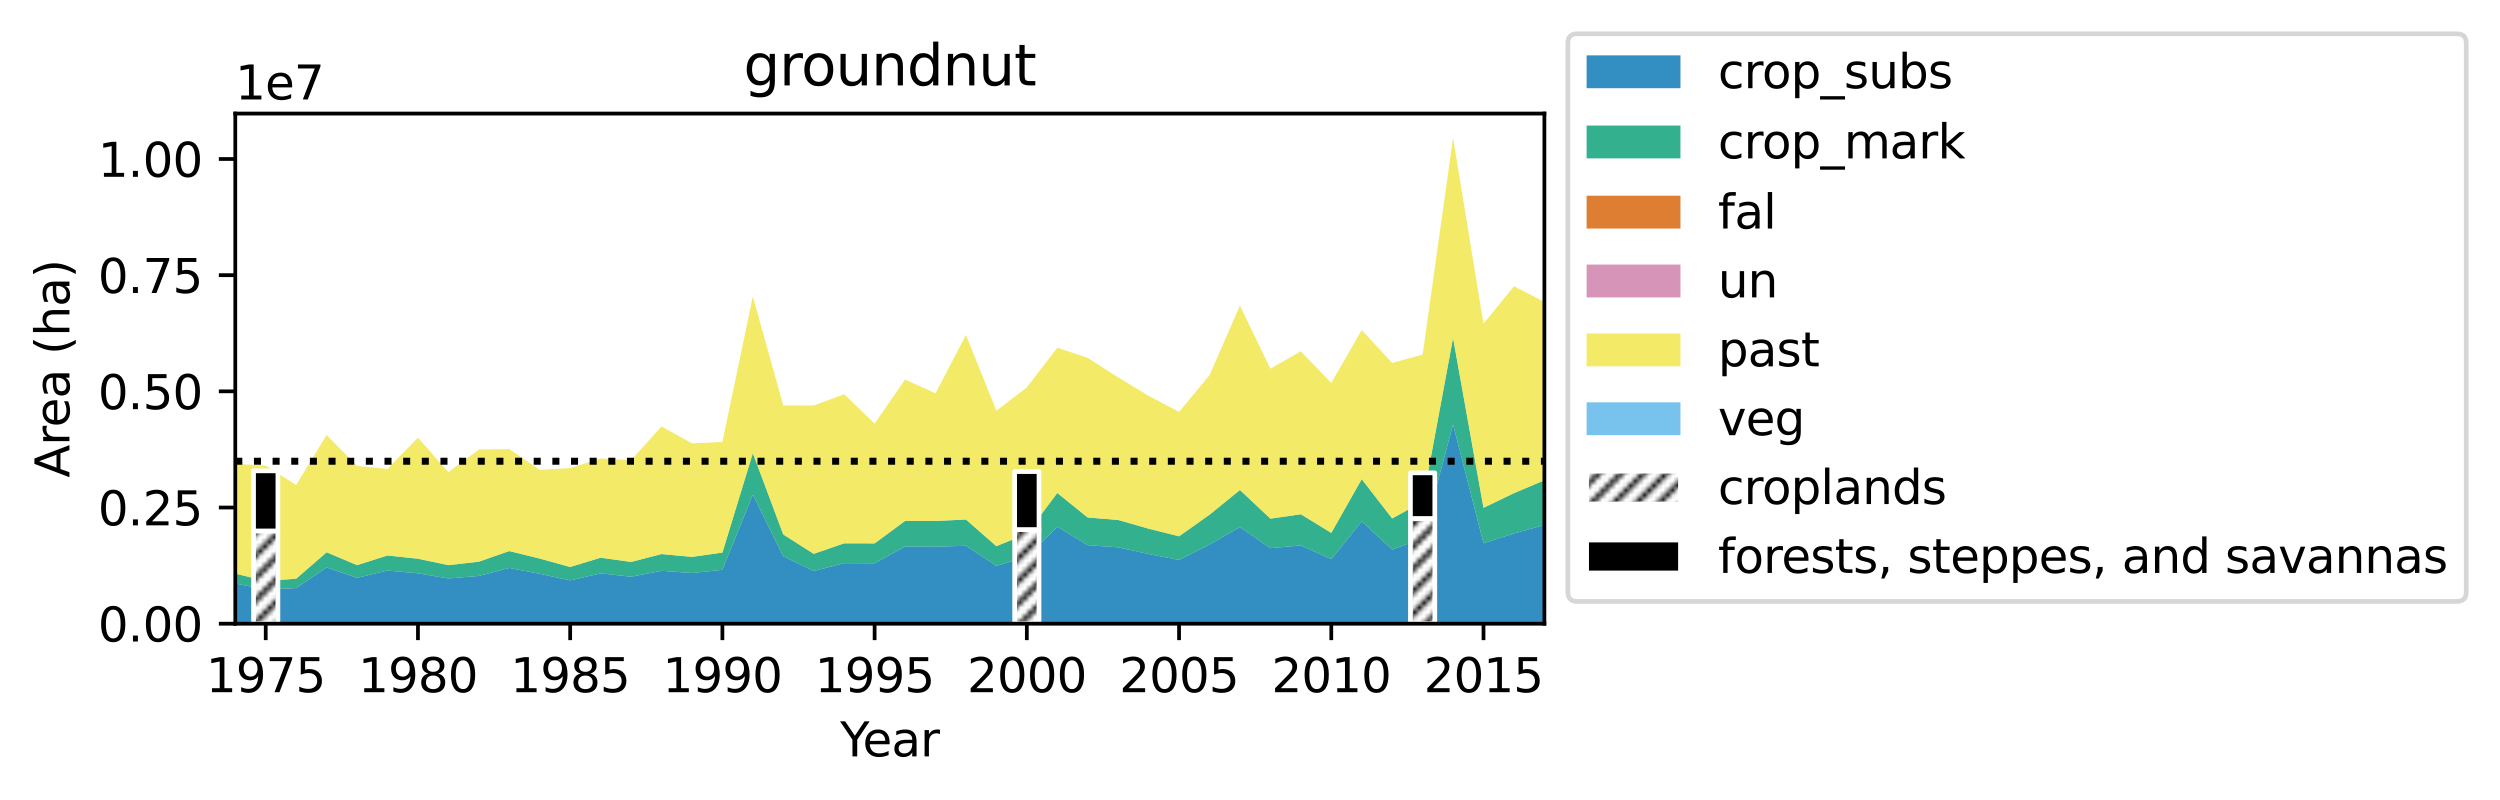 <?xml version="1.0" encoding="utf-8" standalone="no"?>
<!DOCTYPE svg PUBLIC "-//W3C//DTD SVG 1.1//EN"
  "http://www.w3.org/Graphics/SVG/1.1/DTD/svg11.dtd">
<svg xmlns:xlink="http://www.w3.org/1999/xlink" width="532.805pt" height="170.479pt" viewBox="0 0 532.805 170.479" xmlns="http://www.w3.org/2000/svg" version="1.1">
 <defs>
  <style type="text/css">*{stroke-linejoin: round; stroke-linecap: butt}</style>
 </defs>
 <g id="figure_1">
  <g id="patch_1">
   <path d="M 0 170.479 
L 532.805 170.479 
L 532.805 0 
L 0 0 
z
" style="fill: #ffffff"/>
  </g>
  <g id="axes_1">
   <g id="patch_2">
    <path d="M 50.144 132.923 
L 329.144 132.923 
L 329.144 24.203 
L 50.144 24.203 
z
" style="fill: #ffffff"/>
   </g>
   <g id="PolyCollection_1">
    <path d="M 50.144 124.352 
L 50.144 132.923 
L 56.632 132.923 
L 63.12 132.923 
L 69.609 132.923 
L 76.097 132.923 
L 82.586 132.923 
L 89.074 132.923 
L 95.562 132.923 
L 102.051 132.923 
L 108.539 132.923 
L 115.027 132.923 
L 121.516 132.923 
L 128.004 132.923 
L 134.493 132.923 
L 140.981 132.923 
L 147.469 132.923 
L 153.958 132.923 
L 160.446 132.923 
L 166.934 132.923 
L 173.423 132.923 
L 179.911 132.923 
L 186.4 132.923 
L 192.888 132.923 
L 199.376 132.923 
L 205.865 132.923 
L 212.353 132.923 
L 218.841 132.923 
L 225.33 132.923 
L 231.818 132.923 
L 238.307 132.923 
L 244.795 132.923 
L 251.283 132.923 
L 257.772 132.923 
L 264.26 132.923 
L 270.748 132.923 
L 277.237 132.923 
L 283.725 132.923 
L 290.214 132.923 
L 296.702 132.923 
L 303.19 132.923 
L 309.679 132.923 
L 316.167 132.923 
L 322.655 132.923 
L 329.144 132.923 
L 329.144 111.892 
L 329.144 111.892 
L 322.655 113.693 
L 316.167 115.778 
L 309.679 90.455 
L 303.19 114.7 
L 296.702 117.13 
L 290.214 111.119 
L 283.725 119.163 
L 277.237 116.243 
L 270.748 116.832 
L 264.26 112.335 
L 257.772 116.057 
L 251.283 119.333 
L 244.795 118.08 
L 238.307 116.645 
L 231.818 116.193 
L 225.33 112.259 
L 218.841 118.65 
L 212.353 120.595 
L 205.865 116.316 
L 199.376 116.516 
L 192.888 116.476 
L 186.4 120.049 
L 179.911 120.018 
L 173.423 121.692 
L 166.934 118.558 
L 160.446 105.432 
L 153.958 121.442 
L 147.469 122.124 
L 140.981 121.65 
L 134.493 122.911 
L 128.004 122.198 
L 121.516 123.693 
L 115.027 122.292 
L 108.539 121.04 
L 102.051 122.746 
L 95.562 123.284 
L 89.074 122.185 
L 82.586 121.598 
L 76.097 123.153 
L 69.609 120.945 
L 63.12 125.326 
L 56.632 125.669 
L 50.144 124.352 
z
" clip-path="url(#p3189d4e3b6)" style="fill: #0072b2; fill-opacity: 0.8"/>
   </g>
   <g id="PolyCollection_2">
    <path d="M 50.144 122.249 
L 50.144 124.352 
L 56.632 125.669 
L 63.12 125.326 
L 69.609 120.945 
L 76.097 123.153 
L 82.586 121.598 
L 89.074 122.185 
L 95.562 123.284 
L 102.051 122.746 
L 108.539 121.04 
L 115.027 122.292 
L 121.516 123.693 
L 128.004 122.198 
L 134.493 122.911 
L 140.981 121.65 
L 147.469 122.124 
L 153.958 121.442 
L 160.446 105.432 
L 166.934 118.558 
L 173.423 121.692 
L 179.911 120.018 
L 186.4 120.049 
L 192.888 116.476 
L 199.376 116.516 
L 205.865 116.316 
L 212.353 120.595 
L 218.841 118.65 
L 225.33 112.259 
L 231.818 116.193 
L 238.307 116.645 
L 244.795 118.08 
L 251.283 119.333 
L 257.772 116.057 
L 264.26 112.335 
L 270.748 116.832 
L 277.237 116.243 
L 283.725 119.163 
L 290.214 111.119 
L 296.702 117.13 
L 303.19 114.7 
L 309.679 90.455 
L 316.167 115.778 
L 322.655 113.693 
L 329.144 111.892 
L 329.144 102.357 
L 329.144 102.357 
L 322.655 105.094 
L 316.167 108.224 
L 309.679 72.022 
L 303.19 106.914 
L 296.702 110.492 
L 290.214 102.106 
L 283.725 113.574 
L 277.237 109.59 
L 270.748 110.531 
L 264.26 104.421 
L 257.772 109.69 
L 251.283 114.295 
L 244.795 112.672 
L 238.307 110.812 
L 231.818 110.289 
L 225.33 105.065 
L 218.841 113.74 
L 212.353 116.401 
L 205.865 110.719 
L 199.376 111.031 
L 192.888 111.019 
L 186.4 115.806 
L 179.911 115.79 
L 173.423 118.033 
L 166.934 113.903 
L 160.446 96.571 
L 153.958 117.762 
L 147.469 118.682 
L 140.981 118.079 
L 134.493 119.76 
L 128.004 118.849 
L 121.516 120.836 
L 115.027 119.035 
L 108.539 117.44 
L 102.051 119.702 
L 95.562 120.444 
L 89.074 119.075 
L 82.586 118.382 
L 76.097 120.439 
L 69.609 117.7 
L 63.12 123.327 
L 56.632 123.82 
L 50.144 122.249 
z
" clip-path="url(#p3189d4e3b6)" style="fill: #009e73; fill-opacity: 0.8"/>
   </g>
   <g id="PolyCollection_3">
    <path d="M 50.144 122.249 
L 50.144 122.249 
L 56.632 123.82 
L 63.12 123.327 
L 69.609 117.7 
L 76.097 120.439 
L 82.586 118.382 
L 89.074 119.075 
L 95.562 120.444 
L 102.051 119.702 
L 108.539 117.44 
L 115.027 119.035 
L 121.516 120.836 
L 128.004 118.849 
L 134.493 119.76 
L 140.981 118.079 
L 147.469 118.682 
L 153.958 117.762 
L 160.446 96.571 
L 166.934 113.903 
L 173.423 118.033 
L 179.911 115.79 
L 186.4 115.806 
L 192.888 111.019 
L 199.376 111.031 
L 205.865 110.719 
L 212.353 116.401 
L 218.841 113.74 
L 225.33 105.065 
L 231.818 110.289 
L 238.307 110.812 
L 244.795 112.672 
L 251.283 114.295 
L 257.772 109.69 
L 264.26 104.421 
L 270.748 110.531 
L 277.237 109.59 
L 283.725 113.574 
L 290.214 102.106 
L 296.702 110.492 
L 303.19 106.914 
L 309.679 72.022 
L 316.167 108.224 
L 322.655 105.094 
L 329.144 102.357 
L 329.144 102.357 
L 329.144 102.357 
L 322.655 105.094 
L 316.167 108.224 
L 309.679 72.022 
L 303.19 106.914 
L 296.702 110.492 
L 290.214 102.106 
L 283.725 113.574 
L 277.237 109.59 
L 270.748 110.531 
L 264.26 104.421 
L 257.772 109.69 
L 251.283 114.295 
L 244.795 112.672 
L 238.307 110.812 
L 231.818 110.289 
L 225.33 105.065 
L 218.841 113.74 
L 212.353 116.401 
L 205.865 110.719 
L 199.376 111.031 
L 192.888 111.019 
L 186.4 115.806 
L 179.911 115.79 
L 173.423 118.033 
L 166.934 113.903 
L 160.446 96.571 
L 153.958 117.762 
L 147.469 118.682 
L 140.981 118.079 
L 134.493 119.76 
L 128.004 118.849 
L 121.516 120.836 
L 115.027 119.035 
L 108.539 117.44 
L 102.051 119.702 
L 95.562 120.444 
L 89.074 119.075 
L 82.586 118.382 
L 76.097 120.439 
L 69.609 117.7 
L 63.12 123.327 
L 56.632 123.82 
L 50.144 122.249 
z
" clip-path="url(#p3189d4e3b6)" style="fill: #d55e00; fill-opacity: 0.8"/>
   </g>
   <g id="PolyCollection_4">
    <path d="M 50.144 122.249 
L 50.144 122.249 
L 56.632 123.82 
L 63.12 123.327 
L 69.609 117.7 
L 76.097 120.439 
L 82.586 118.382 
L 89.074 119.075 
L 95.562 120.444 
L 102.051 119.702 
L 108.539 117.44 
L 115.027 119.035 
L 121.516 120.836 
L 128.004 118.849 
L 134.493 119.76 
L 140.981 118.079 
L 147.469 118.682 
L 153.958 117.762 
L 160.446 96.571 
L 166.934 113.903 
L 173.423 118.033 
L 179.911 115.79 
L 186.4 115.806 
L 192.888 111.019 
L 199.376 111.031 
L 205.865 110.719 
L 212.353 116.401 
L 218.841 113.74 
L 225.33 105.065 
L 231.818 110.289 
L 238.307 110.812 
L 244.795 112.672 
L 251.283 114.295 
L 257.772 109.69 
L 264.26 104.421 
L 270.748 110.531 
L 277.237 109.59 
L 283.725 113.574 
L 290.214 102.106 
L 296.702 110.492 
L 303.19 106.914 
L 309.679 72.022 
L 316.167 108.224 
L 322.655 105.094 
L 329.144 102.357 
L 329.144 102.357 
L 329.144 102.357 
L 322.655 105.094 
L 316.167 108.224 
L 309.679 72.022 
L 303.19 106.914 
L 296.702 110.492 
L 290.214 102.106 
L 283.725 113.574 
L 277.237 109.59 
L 270.748 110.531 
L 264.26 104.421 
L 257.772 109.69 
L 251.283 114.295 
L 244.795 112.672 
L 238.307 110.812 
L 231.818 110.289 
L 225.33 105.065 
L 218.841 113.74 
L 212.353 116.401 
L 205.865 110.719 
L 199.376 111.031 
L 192.888 111.019 
L 186.4 115.806 
L 179.911 115.79 
L 173.423 118.033 
L 166.934 113.903 
L 160.446 96.571 
L 153.958 117.762 
L 147.469 118.682 
L 140.981 118.079 
L 134.493 119.76 
L 128.004 118.849 
L 121.516 120.836 
L 115.027 119.035 
L 108.539 117.44 
L 102.051 119.702 
L 95.562 120.444 
L 89.074 119.075 
L 82.586 118.382 
L 76.097 120.439 
L 69.609 117.7 
L 63.12 123.327 
L 56.632 123.82 
L 50.144 122.249 
z
" clip-path="url(#p3189d4e3b6)" style="fill: #cc79a7; fill-opacity: 0.8"/>
   </g>
   <g id="PolyCollection_5">
    <path d="M 50.144 98.864 
L 50.144 122.249 
L 56.632 123.82 
L 63.12 123.327 
L 69.609 117.7 
L 76.097 120.439 
L 82.586 118.382 
L 89.074 119.075 
L 95.562 120.444 
L 102.051 119.702 
L 108.539 117.44 
L 115.027 119.035 
L 121.516 120.836 
L 128.004 118.849 
L 134.493 119.76 
L 140.981 118.079 
L 147.469 118.682 
L 153.958 117.762 
L 160.446 96.571 
L 166.934 113.903 
L 173.423 118.033 
L 179.911 115.79 
L 186.4 115.806 
L 192.888 111.019 
L 199.376 111.031 
L 205.865 110.719 
L 212.353 116.401 
L 218.841 113.74 
L 225.33 105.065 
L 231.818 110.289 
L 238.307 110.812 
L 244.795 112.672 
L 251.283 114.295 
L 257.772 109.69 
L 264.26 104.421 
L 270.748 110.531 
L 277.237 109.59 
L 283.725 113.574 
L 290.214 102.106 
L 296.702 110.492 
L 303.19 106.914 
L 309.679 72.022 
L 316.167 108.224 
L 322.655 105.094 
L 329.144 102.357 
L 329.144 64.329 
L 329.144 64.329 
L 322.655 61.003 
L 316.167 68.979 
L 309.679 29.38 
L 303.19 75.566 
L 296.702 77.352 
L 290.214 70.328 
L 283.725 81.619 
L 277.237 74.864 
L 270.748 78.576 
L 264.26 65.12 
L 257.772 79.959 
L 251.283 87.783 
L 244.795 84.351 
L 238.307 80.431 
L 231.818 76.277 
L 225.33 74.099 
L 218.841 82.56 
L 212.353 87.533 
L 205.865 71.381 
L 199.376 83.826 
L 192.888 80.897 
L 186.4 90.268 
L 179.911 84.014 
L 173.423 86.415 
L 166.934 86.399 
L 160.446 63.171 
L 153.958 94.191 
L 147.469 94.481 
L 140.981 90.88 
L 134.493 98.079 
L 128.004 97.7 
L 121.516 99.758 
L 115.027 100.135 
L 108.539 95.72 
L 102.051 95.798 
L 95.562 100.639 
L 89.074 93.271 
L 82.586 99.94 
L 76.097 99.306 
L 69.609 92.701 
L 63.12 103.361 
L 56.632 99.242 
L 50.144 98.864 
z
" clip-path="url(#p3189d4e3b6)" style="fill: #f0e442; fill-opacity: 0.8"/>
   </g>
   <g id="PolyCollection_6">
    <path d="M 50.144 98.864 
L 50.144 98.864 
L 56.632 99.242 
L 63.12 103.361 
L 69.609 92.701 
L 76.097 99.306 
L 82.586 99.94 
L 89.074 93.271 
L 95.562 100.639 
L 102.051 95.798 
L 108.539 95.72 
L 115.027 100.135 
L 121.516 99.758 
L 128.004 97.7 
L 134.493 98.079 
L 140.981 90.88 
L 147.469 94.481 
L 153.958 94.191 
L 160.446 63.171 
L 166.934 86.399 
L 173.423 86.415 
L 179.911 84.014 
L 186.4 90.268 
L 192.888 80.897 
L 199.376 83.826 
L 205.865 71.381 
L 212.353 87.533 
L 218.841 82.56 
L 225.33 74.099 
L 231.818 76.277 
L 238.307 80.431 
L 244.795 84.351 
L 251.283 87.783 
L 257.772 79.959 
L 264.26 65.12 
L 270.748 78.576 
L 277.237 74.864 
L 283.725 81.619 
L 290.214 70.328 
L 296.702 77.352 
L 303.19 75.566 
L 309.679 29.38 
L 316.167 68.979 
L 322.655 61.003 
L 329.144 64.329 
L 329.144 64.329 
L 329.144 64.329 
L 322.655 61.003 
L 316.167 68.979 
L 309.679 29.38 
L 303.19 75.566 
L 296.702 77.352 
L 290.214 70.328 
L 283.725 81.619 
L 277.237 74.864 
L 270.748 78.576 
L 264.26 65.12 
L 257.772 79.959 
L 251.283 87.783 
L 244.795 84.351 
L 238.307 80.431 
L 231.818 76.277 
L 225.33 74.099 
L 218.841 82.56 
L 212.353 87.533 
L 205.865 71.381 
L 199.376 83.826 
L 192.888 80.897 
L 186.4 90.268 
L 179.911 84.014 
L 173.423 86.415 
L 166.934 86.399 
L 160.446 63.171 
L 153.958 94.191 
L 147.469 94.481 
L 140.981 90.88 
L 134.493 98.079 
L 128.004 97.7 
L 121.516 99.758 
L 115.027 100.135 
L 108.539 95.72 
L 102.051 95.798 
L 95.562 100.639 
L 89.074 93.271 
L 82.586 99.94 
L 76.097 99.306 
L 69.609 92.701 
L 63.12 103.361 
L 56.632 99.242 
L 50.144 98.864 
z
" clip-path="url(#p3189d4e3b6)" style="fill: #56b4e9; fill-opacity: 0.8"/>
   </g>
   <g id="patch_3">
    <path d="M 54.037 132.923 
L 59.227 132.923 
L 59.227 113.157 
L 54.037 113.157 
z
" clip-path="url(#p3189d4e3b6)" style="fill: url(#h3133f5175f); stroke: #ffffff; stroke-linejoin: miter"/>
   </g>
   <g id="patch_4">
    <path d="M 216.246 132.923 
L 221.437 132.923 
L 221.437 112.86 
L 216.246 112.86 
z
" clip-path="url(#p3189d4e3b6)" style="fill: url(#h3133f5175f); stroke: #ffffff; stroke-linejoin: miter"/>
   </g>
   <g id="patch_5">
    <path d="M 300.595 132.923 
L 305.786 132.923 
L 305.786 110.505 
L 300.595 110.505 
z
" clip-path="url(#p3189d4e3b6)" style="fill: url(#h3133f5175f); stroke: #ffffff; stroke-linejoin: miter"/>
   </g>
   <g id="patch_6">
    <path d="M 54.037 113.157 
L 59.227 113.157 
L 59.227 100.344 
L 54.037 100.344 
z
" clip-path="url(#p3189d4e3b6)" style="stroke: #ffffff; stroke-linejoin: miter"/>
   </g>
   <g id="patch_7">
    <path d="M 216.246 112.86 
L 221.437 112.86 
L 221.437 100.507 
L 216.246 100.507 
z
" clip-path="url(#p3189d4e3b6)" style="stroke: #ffffff; stroke-linejoin: miter"/>
   </g>
   <g id="patch_8">
    <path d="M 300.595 110.505 
L 305.786 110.505 
L 305.786 100.78 
L 300.595 100.78 
z
" clip-path="url(#p3189d4e3b6)" style="stroke: #ffffff; stroke-linejoin: miter"/>
   </g>
   <g id="matplotlib.axis_1">
    <g id="xtick_1">
     <g id="line2d_1">
      <defs>
       <path id="m4e9f727dc9" d="M 0 0 
L 0 3.5 
" style="stroke: #000000; stroke-width: 0.8"/>
      </defs>
      <g>
       <use xlink:href="#m4e9f727dc9" x="56.632" y="132.923" style="stroke: #000000; stroke-width: 0.8"/>
      </g>
     </g>
     <g id="text_1">
      <!-- 1975 -->
      <g transform="translate(43.907 147.521) scale(0.1 -0.1)">
       <defs>
        <path id="DejaVuSans-31" d="M 794 531 
L 1825 531 
L 1825 4091 
L 703 3866 
L 703 4441 
L 1819 4666 
L 2450 4666 
L 2450 531 
L 3481 531 
L 3481 0 
L 794 0 
L 794 531 
z
" transform="scale(0.016)"/>
        <path id="DejaVuSans-39" d="M 703 97 
L 703 672 
Q 941 559 1184 500 
Q 1428 441 1663 441 
Q 2288 441 2617 861 
Q 2947 1281 2994 2138 
Q 2813 1869 2534 1725 
Q 2256 1581 1919 1581 
Q 1219 1581 811 2004 
Q 403 2428 403 3163 
Q 403 3881 828 4315 
Q 1253 4750 1959 4750 
Q 2769 4750 3195 4129 
Q 3622 3509 3622 2328 
Q 3622 1225 3098 567 
Q 2575 -91 1691 -91 
Q 1453 -91 1209 -44 
Q 966 3 703 97 
z
M 1959 2075 
Q 2384 2075 2632 2365 
Q 2881 2656 2881 3163 
Q 2881 3666 2632 3958 
Q 2384 4250 1959 4250 
Q 1534 4250 1286 3958 
Q 1038 3666 1038 3163 
Q 1038 2656 1286 2365 
Q 1534 2075 1959 2075 
z
" transform="scale(0.016)"/>
        <path id="DejaVuSans-37" d="M 525 4666 
L 3525 4666 
L 3525 4397 
L 1831 0 
L 1172 0 
L 2766 4134 
L 525 4134 
L 525 4666 
z
" transform="scale(0.016)"/>
        <path id="DejaVuSans-35" d="M 691 4666 
L 3169 4666 
L 3169 4134 
L 1269 4134 
L 1269 2991 
Q 1406 3038 1543 3061 
Q 1681 3084 1819 3084 
Q 2600 3084 3056 2656 
Q 3513 2228 3513 1497 
Q 3513 744 3044 326 
Q 2575 -91 1722 -91 
Q 1428 -91 1123 -41 
Q 819 9 494 109 
L 494 744 
Q 775 591 1075 516 
Q 1375 441 1709 441 
Q 2250 441 2565 725 
Q 2881 1009 2881 1497 
Q 2881 1984 2565 2268 
Q 2250 2553 1709 2553 
Q 1456 2553 1204 2497 
Q 953 2441 691 2322 
L 691 4666 
z
" transform="scale(0.016)"/>
       </defs>
       <use xlink:href="#DejaVuSans-31"/>
       <use xlink:href="#DejaVuSans-39" x="63.623"/>
       <use xlink:href="#DejaVuSans-37" x="127.246"/>
       <use xlink:href="#DejaVuSans-35" x="190.869"/>
      </g>
     </g>
    </g>
    <g id="xtick_2">
     <g id="line2d_2">
      <g>
       <use xlink:href="#m4e9f727dc9" x="89.074" y="132.923" style="stroke: #000000; stroke-width: 0.8"/>
      </g>
     </g>
     <g id="text_2">
      <!-- 1980 -->
      <g transform="translate(76.349 147.521) scale(0.1 -0.1)">
       <defs>
        <path id="DejaVuSans-38" d="M 2034 2216 
Q 1584 2216 1326 1975 
Q 1069 1734 1069 1313 
Q 1069 891 1326 650 
Q 1584 409 2034 409 
Q 2484 409 2743 651 
Q 3003 894 3003 1313 
Q 3003 1734 2745 1975 
Q 2488 2216 2034 2216 
z
M 1403 2484 
Q 997 2584 770 2862 
Q 544 3141 544 3541 
Q 544 4100 942 4425 
Q 1341 4750 2034 4750 
Q 2731 4750 3128 4425 
Q 3525 4100 3525 3541 
Q 3525 3141 3298 2862 
Q 3072 2584 2669 2484 
Q 3125 2378 3379 2068 
Q 3634 1759 3634 1313 
Q 3634 634 3220 271 
Q 2806 -91 2034 -91 
Q 1263 -91 848 271 
Q 434 634 434 1313 
Q 434 1759 690 2068 
Q 947 2378 1403 2484 
z
M 1172 3481 
Q 1172 3119 1398 2916 
Q 1625 2713 2034 2713 
Q 2441 2713 2670 2916 
Q 2900 3119 2900 3481 
Q 2900 3844 2670 4047 
Q 2441 4250 2034 4250 
Q 1625 4250 1398 4047 
Q 1172 3844 1172 3481 
z
" transform="scale(0.016)"/>
        <path id="DejaVuSans-30" d="M 2034 4250 
Q 1547 4250 1301 3770 
Q 1056 3291 1056 2328 
Q 1056 1369 1301 889 
Q 1547 409 2034 409 
Q 2525 409 2770 889 
Q 3016 1369 3016 2328 
Q 3016 3291 2770 3770 
Q 2525 4250 2034 4250 
z
M 2034 4750 
Q 2819 4750 3233 4129 
Q 3647 3509 3647 2328 
Q 3647 1150 3233 529 
Q 2819 -91 2034 -91 
Q 1250 -91 836 529 
Q 422 1150 422 2328 
Q 422 3509 836 4129 
Q 1250 4750 2034 4750 
z
" transform="scale(0.016)"/>
       </defs>
       <use xlink:href="#DejaVuSans-31"/>
       <use xlink:href="#DejaVuSans-39" x="63.623"/>
       <use xlink:href="#DejaVuSans-38" x="127.246"/>
       <use xlink:href="#DejaVuSans-30" x="190.869"/>
      </g>
     </g>
    </g>
    <g id="xtick_3">
     <g id="line2d_3">
      <g>
       <use xlink:href="#m4e9f727dc9" x="121.516" y="132.923" style="stroke: #000000; stroke-width: 0.8"/>
      </g>
     </g>
     <g id="text_3">
      <!-- 1985 -->
      <g transform="translate(108.791 147.521) scale(0.1 -0.1)">
       <use xlink:href="#DejaVuSans-31"/>
       <use xlink:href="#DejaVuSans-39" x="63.623"/>
       <use xlink:href="#DejaVuSans-38" x="127.246"/>
       <use xlink:href="#DejaVuSans-35" x="190.869"/>
      </g>
     </g>
    </g>
    <g id="xtick_4">
     <g id="line2d_4">
      <g>
       <use xlink:href="#m4e9f727dc9" x="153.958" y="132.923" style="stroke: #000000; stroke-width: 0.8"/>
      </g>
     </g>
     <g id="text_4">
      <!-- 1990 -->
      <g transform="translate(141.233 147.521) scale(0.1 -0.1)">
       <use xlink:href="#DejaVuSans-31"/>
       <use xlink:href="#DejaVuSans-39" x="63.623"/>
       <use xlink:href="#DejaVuSans-39" x="127.246"/>
       <use xlink:href="#DejaVuSans-30" x="190.869"/>
      </g>
     </g>
    </g>
    <g id="xtick_5">
     <g id="line2d_5">
      <g>
       <use xlink:href="#m4e9f727dc9" x="186.4" y="132.923" style="stroke: #000000; stroke-width: 0.8"/>
      </g>
     </g>
     <g id="text_5">
      <!-- 1995 -->
      <g transform="translate(173.675 147.521) scale(0.1 -0.1)">
       <use xlink:href="#DejaVuSans-31"/>
       <use xlink:href="#DejaVuSans-39" x="63.623"/>
       <use xlink:href="#DejaVuSans-39" x="127.246"/>
       <use xlink:href="#DejaVuSans-35" x="190.869"/>
      </g>
     </g>
    </g>
    <g id="xtick_6">
     <g id="line2d_6">
      <g>
       <use xlink:href="#m4e9f727dc9" x="218.841" y="132.923" style="stroke: #000000; stroke-width: 0.8"/>
      </g>
     </g>
     <g id="text_6">
      <!-- 2000 -->
      <g transform="translate(206.116 147.521) scale(0.1 -0.1)">
       <defs>
        <path id="DejaVuSans-32" d="M 1228 531 
L 3431 531 
L 3431 0 
L 469 0 
L 469 531 
Q 828 903 1448 1529 
Q 2069 2156 2228 2338 
Q 2531 2678 2651 2914 
Q 2772 3150 2772 3378 
Q 2772 3750 2511 3984 
Q 2250 4219 1831 4219 
Q 1534 4219 1204 4116 
Q 875 4013 500 3803 
L 500 4441 
Q 881 4594 1212 4672 
Q 1544 4750 1819 4750 
Q 2544 4750 2975 4387 
Q 3406 4025 3406 3419 
Q 3406 3131 3298 2873 
Q 3191 2616 2906 2266 
Q 2828 2175 2409 1742 
Q 1991 1309 1228 531 
z
" transform="scale(0.016)"/>
       </defs>
       <use xlink:href="#DejaVuSans-32"/>
       <use xlink:href="#DejaVuSans-30" x="63.623"/>
       <use xlink:href="#DejaVuSans-30" x="127.246"/>
       <use xlink:href="#DejaVuSans-30" x="190.869"/>
      </g>
     </g>
    </g>
    <g id="xtick_7">
     <g id="line2d_7">
      <g>
       <use xlink:href="#m4e9f727dc9" x="251.283" y="132.923" style="stroke: #000000; stroke-width: 0.8"/>
      </g>
     </g>
     <g id="text_7">
      <!-- 2005 -->
      <g transform="translate(238.558 147.521) scale(0.1 -0.1)">
       <use xlink:href="#DejaVuSans-32"/>
       <use xlink:href="#DejaVuSans-30" x="63.623"/>
       <use xlink:href="#DejaVuSans-30" x="127.246"/>
       <use xlink:href="#DejaVuSans-35" x="190.869"/>
      </g>
     </g>
    </g>
    <g id="xtick_8">
     <g id="line2d_8">
      <g>
       <use xlink:href="#m4e9f727dc9" x="283.725" y="132.923" style="stroke: #000000; stroke-width: 0.8"/>
      </g>
     </g>
     <g id="text_8">
      <!-- 2010 -->
      <g transform="translate(271 147.521) scale(0.1 -0.1)">
       <use xlink:href="#DejaVuSans-32"/>
       <use xlink:href="#DejaVuSans-30" x="63.623"/>
       <use xlink:href="#DejaVuSans-31" x="127.246"/>
       <use xlink:href="#DejaVuSans-30" x="190.869"/>
      </g>
     </g>
    </g>
    <g id="xtick_9">
     <g id="line2d_9">
      <g>
       <use xlink:href="#m4e9f727dc9" x="316.167" y="132.923" style="stroke: #000000; stroke-width: 0.8"/>
      </g>
     </g>
     <g id="text_9">
      <!-- 2015 -->
      <g transform="translate(303.442 147.521) scale(0.1 -0.1)">
       <use xlink:href="#DejaVuSans-32"/>
       <use xlink:href="#DejaVuSans-30" x="63.623"/>
       <use xlink:href="#DejaVuSans-31" x="127.246"/>
       <use xlink:href="#DejaVuSans-35" x="190.869"/>
      </g>
     </g>
    </g>
    <g id="text_10">
     <!-- Year -->
     <g transform="translate(179.056 161.199) scale(0.1 -0.1)">
      <defs>
       <path id="DejaVuSans-59" d="M -13 4666 
L 666 4666 
L 1959 2747 
L 3244 4666 
L 3922 4666 
L 2272 2222 
L 2272 0 
L 1638 0 
L 1638 2222 
L -13 4666 
z
" transform="scale(0.016)"/>
       <path id="DejaVuSans-65" d="M 3597 1894 
L 3597 1613 
L 953 1613 
Q 991 1019 1311 708 
Q 1631 397 2203 397 
Q 2534 397 2845 478 
Q 3156 559 3463 722 
L 3463 178 
Q 3153 47 2828 -22 
Q 2503 -91 2169 -91 
Q 1331 -91 842 396 
Q 353 884 353 1716 
Q 353 2575 817 3079 
Q 1281 3584 2069 3584 
Q 2775 3584 3186 3129 
Q 3597 2675 3597 1894 
z
M 3022 2063 
Q 3016 2534 2758 2815 
Q 2500 3097 2075 3097 
Q 1594 3097 1305 2825 
Q 1016 2553 972 2059 
L 3022 2063 
z
" transform="scale(0.016)"/>
       <path id="DejaVuSans-61" d="M 2194 1759 
Q 1497 1759 1228 1600 
Q 959 1441 959 1056 
Q 959 750 1161 570 
Q 1363 391 1709 391 
Q 2188 391 2477 730 
Q 2766 1069 2766 1631 
L 2766 1759 
L 2194 1759 
z
M 3341 1997 
L 3341 0 
L 2766 0 
L 2766 531 
Q 2569 213 2275 61 
Q 1981 -91 1556 -91 
Q 1019 -91 701 211 
Q 384 513 384 1019 
Q 384 1609 779 1909 
Q 1175 2209 1959 2209 
L 2766 2209 
L 2766 2266 
Q 2766 2663 2505 2880 
Q 2244 3097 1772 3097 
Q 1472 3097 1187 3025 
Q 903 2953 641 2809 
L 641 3341 
Q 956 3463 1253 3523 
Q 1550 3584 1831 3584 
Q 2591 3584 2966 3190 
Q 3341 2797 3341 1997 
z
" transform="scale(0.016)"/>
       <path id="DejaVuSans-72" d="M 2631 2963 
Q 2534 3019 2420 3045 
Q 2306 3072 2169 3072 
Q 1681 3072 1420 2755 
Q 1159 2438 1159 1844 
L 1159 0 
L 581 0 
L 581 3500 
L 1159 3500 
L 1159 2956 
Q 1341 3275 1631 3429 
Q 1922 3584 2338 3584 
Q 2397 3584 2469 3576 
Q 2541 3569 2628 3553 
L 2631 2963 
z
" transform="scale(0.016)"/>
      </defs>
      <use xlink:href="#DejaVuSans-59"/>
      <use xlink:href="#DejaVuSans-65" x="47.834"/>
      <use xlink:href="#DejaVuSans-61" x="109.357"/>
      <use xlink:href="#DejaVuSans-72" x="170.637"/>
     </g>
    </g>
   </g>
   <g id="matplotlib.axis_2">
    <g id="ytick_1">
     <g id="line2d_10">
      <defs>
       <path id="m79452faa59" d="M 0 0 
L -3.5 0 
" style="stroke: #000000; stroke-width: 0.8"/>
      </defs>
      <g>
       <use xlink:href="#m79452faa59" x="50.144" y="132.923" style="stroke: #000000; stroke-width: 0.8"/>
      </g>
     </g>
     <g id="text_11">
      <!-- 0.00 -->
      <g transform="translate(20.878 136.722) scale(0.1 -0.1)">
       <defs>
        <path id="DejaVuSans-2e" d="M 684 794 
L 1344 794 
L 1344 0 
L 684 0 
L 684 794 
z
" transform="scale(0.016)"/>
       </defs>
       <use xlink:href="#DejaVuSans-30"/>
       <use xlink:href="#DejaVuSans-2e" x="63.623"/>
       <use xlink:href="#DejaVuSans-30" x="95.41"/>
       <use xlink:href="#DejaVuSans-30" x="159.033"/>
      </g>
     </g>
    </g>
    <g id="ytick_2">
     <g id="line2d_11">
      <g>
       <use xlink:href="#m79452faa59" x="50.144" y="108.164" style="stroke: #000000; stroke-width: 0.8"/>
      </g>
     </g>
     <g id="text_12">
      <!-- 0.25 -->
      <g transform="translate(20.878 111.963) scale(0.1 -0.1)">
       <use xlink:href="#DejaVuSans-30"/>
       <use xlink:href="#DejaVuSans-2e" x="63.623"/>
       <use xlink:href="#DejaVuSans-32" x="95.41"/>
       <use xlink:href="#DejaVuSans-35" x="159.033"/>
      </g>
     </g>
    </g>
    <g id="ytick_3">
     <g id="line2d_12">
      <g>
       <use xlink:href="#m79452faa59" x="50.144" y="83.405" style="stroke: #000000; stroke-width: 0.8"/>
      </g>
     </g>
     <g id="text_13">
      <!-- 0.50 -->
      <g transform="translate(20.878 87.204) scale(0.1 -0.1)">
       <use xlink:href="#DejaVuSans-30"/>
       <use xlink:href="#DejaVuSans-2e" x="63.623"/>
       <use xlink:href="#DejaVuSans-35" x="95.41"/>
       <use xlink:href="#DejaVuSans-30" x="159.033"/>
      </g>
     </g>
    </g>
    <g id="ytick_4">
     <g id="line2d_13">
      <g>
       <use xlink:href="#m79452faa59" x="50.144" y="58.645" style="stroke: #000000; stroke-width: 0.8"/>
      </g>
     </g>
     <g id="text_14">
      <!-- 0.75 -->
      <g transform="translate(20.878 62.445) scale(0.1 -0.1)">
       <use xlink:href="#DejaVuSans-30"/>
       <use xlink:href="#DejaVuSans-2e" x="63.623"/>
       <use xlink:href="#DejaVuSans-37" x="95.41"/>
       <use xlink:href="#DejaVuSans-35" x="159.033"/>
      </g>
     </g>
    </g>
    <g id="ytick_5">
     <g id="line2d_14">
      <g>
       <use xlink:href="#m79452faa59" x="50.144" y="33.886" style="stroke: #000000; stroke-width: 0.8"/>
      </g>
     </g>
     <g id="text_15">
      <!-- 1.00 -->
      <g transform="translate(20.878 37.686) scale(0.1 -0.1)">
       <use xlink:href="#DejaVuSans-31"/>
       <use xlink:href="#DejaVuSans-2e" x="63.623"/>
       <use xlink:href="#DejaVuSans-30" x="95.41"/>
       <use xlink:href="#DejaVuSans-30" x="159.033"/>
      </g>
     </g>
    </g>
    <g id="text_16">
     <!-- Area (ha) -->
     <g transform="translate(14.798 101.79) rotate(-90) scale(0.1 -0.1)">
      <defs>
       <path id="DejaVuSans-41" d="M 2188 4044 
L 1331 1722 
L 3047 1722 
L 2188 4044 
z
M 1831 4666 
L 2547 4666 
L 4325 0 
L 3669 0 
L 3244 1197 
L 1141 1197 
L 716 0 
L 50 0 
L 1831 4666 
z
" transform="scale(0.016)"/>
       <path id="DejaVuSans-20" transform="scale(0.016)"/>
       <path id="DejaVuSans-28" d="M 1984 4856 
Q 1566 4138 1362 3434 
Q 1159 2731 1159 2009 
Q 1159 1288 1364 580 
Q 1569 -128 1984 -844 
L 1484 -844 
Q 1016 -109 783 600 
Q 550 1309 550 2009 
Q 550 2706 781 3412 
Q 1013 4119 1484 4856 
L 1984 4856 
z
" transform="scale(0.016)"/>
       <path id="DejaVuSans-68" d="M 3513 2113 
L 3513 0 
L 2938 0 
L 2938 2094 
Q 2938 2591 2744 2837 
Q 2550 3084 2163 3084 
Q 1697 3084 1428 2787 
Q 1159 2491 1159 1978 
L 1159 0 
L 581 0 
L 581 4863 
L 1159 4863 
L 1159 2956 
Q 1366 3272 1645 3428 
Q 1925 3584 2291 3584 
Q 2894 3584 3203 3211 
Q 3513 2838 3513 2113 
z
" transform="scale(0.016)"/>
       <path id="DejaVuSans-29" d="M 513 4856 
L 1013 4856 
Q 1481 4119 1714 3412 
Q 1947 2706 1947 2009 
Q 1947 1309 1714 600 
Q 1481 -109 1013 -844 
L 513 -844 
Q 928 -128 1133 580 
Q 1338 1288 1338 2009 
Q 1338 2731 1133 3434 
Q 928 4138 513 4856 
z
" transform="scale(0.016)"/>
      </defs>
      <use xlink:href="#DejaVuSans-41"/>
      <use xlink:href="#DejaVuSans-72" x="68.408"/>
      <use xlink:href="#DejaVuSans-65" x="107.271"/>
      <use xlink:href="#DejaVuSans-61" x="168.795"/>
      <use xlink:href="#DejaVuSans-20" x="230.074"/>
      <use xlink:href="#DejaVuSans-28" x="261.861"/>
      <use xlink:href="#DejaVuSans-68" x="300.875"/>
      <use xlink:href="#DejaVuSans-61" x="364.254"/>
      <use xlink:href="#DejaVuSans-29" x="425.533"/>
     </g>
    </g>
    <g id="text_17">
     <!-- 1e7 -->
     <g transform="translate(50.144 21.203) scale(0.1 -0.1)">
      <use xlink:href="#DejaVuSans-31"/>
      <use xlink:href="#DejaVuSans-65" x="63.623"/>
      <use xlink:href="#DejaVuSans-37" x="125.146"/>
     </g>
    </g>
   </g>
   <g id="line2d_15">
    <path d="M 50.144 98.298 
L 329.144 98.298 
" clip-path="url(#p3189d4e3b6)" style="fill: none; stroke-dasharray: 1.5,2.475; stroke-dashoffset: 0; stroke: #000000; stroke-width: 1.5"/>
   </g>
   <g id="patch_9">
    <path d="M 50.144 132.923 
L 50.144 24.203 
" style="fill: none; stroke: #000000; stroke-width: 0.8; stroke-linejoin: miter; stroke-linecap: square"/>
   </g>
   <g id="patch_10">
    <path d="M 329.144 132.923 
L 329.144 24.203 
" style="fill: none; stroke: #000000; stroke-width: 0.8; stroke-linejoin: miter; stroke-linecap: square"/>
   </g>
   <g id="patch_11">
    <path d="M 50.144 132.923 
L 329.144 132.923 
" style="fill: none; stroke: #000000; stroke-width: 0.8; stroke-linejoin: miter; stroke-linecap: square"/>
   </g>
   <g id="patch_12">
    <path d="M 50.144 24.203 
L 329.144 24.203 
" style="fill: none; stroke: #000000; stroke-width: 0.8; stroke-linejoin: miter; stroke-linecap: square"/>
   </g>
   <g id="text_18">
    <!-- groundnut -->
    <g transform="translate(158.461 18.203) scale(0.12 -0.12)">
     <defs>
      <path id="DejaVuSans-67" d="M 2906 1791 
Q 2906 2416 2648 2759 
Q 2391 3103 1925 3103 
Q 1463 3103 1205 2759 
Q 947 2416 947 1791 
Q 947 1169 1205 825 
Q 1463 481 1925 481 
Q 2391 481 2648 825 
Q 2906 1169 2906 1791 
z
M 3481 434 
Q 3481 -459 3084 -895 
Q 2688 -1331 1869 -1331 
Q 1566 -1331 1297 -1286 
Q 1028 -1241 775 -1147 
L 775 -588 
Q 1028 -725 1275 -790 
Q 1522 -856 1778 -856 
Q 2344 -856 2625 -561 
Q 2906 -266 2906 331 
L 2906 616 
Q 2728 306 2450 153 
Q 2172 0 1784 0 
Q 1141 0 747 490 
Q 353 981 353 1791 
Q 353 2603 747 3093 
Q 1141 3584 1784 3584 
Q 2172 3584 2450 3431 
Q 2728 3278 2906 2969 
L 2906 3500 
L 3481 3500 
L 3481 434 
z
" transform="scale(0.016)"/>
      <path id="DejaVuSans-6f" d="M 1959 3097 
Q 1497 3097 1228 2736 
Q 959 2375 959 1747 
Q 959 1119 1226 758 
Q 1494 397 1959 397 
Q 2419 397 2687 759 
Q 2956 1122 2956 1747 
Q 2956 2369 2687 2733 
Q 2419 3097 1959 3097 
z
M 1959 3584 
Q 2709 3584 3137 3096 
Q 3566 2609 3566 1747 
Q 3566 888 3137 398 
Q 2709 -91 1959 -91 
Q 1206 -91 779 398 
Q 353 888 353 1747 
Q 353 2609 779 3096 
Q 1206 3584 1959 3584 
z
" transform="scale(0.016)"/>
      <path id="DejaVuSans-75" d="M 544 1381 
L 544 3500 
L 1119 3500 
L 1119 1403 
Q 1119 906 1312 657 
Q 1506 409 1894 409 
Q 2359 409 2629 706 
Q 2900 1003 2900 1516 
L 2900 3500 
L 3475 3500 
L 3475 0 
L 2900 0 
L 2900 538 
Q 2691 219 2414 64 
Q 2138 -91 1772 -91 
Q 1169 -91 856 284 
Q 544 659 544 1381 
z
M 1991 3584 
L 1991 3584 
z
" transform="scale(0.016)"/>
      <path id="DejaVuSans-6e" d="M 3513 2113 
L 3513 0 
L 2938 0 
L 2938 2094 
Q 2938 2591 2744 2837 
Q 2550 3084 2163 3084 
Q 1697 3084 1428 2787 
Q 1159 2491 1159 1978 
L 1159 0 
L 581 0 
L 581 3500 
L 1159 3500 
L 1159 2956 
Q 1366 3272 1645 3428 
Q 1925 3584 2291 3584 
Q 2894 3584 3203 3211 
Q 3513 2838 3513 2113 
z
" transform="scale(0.016)"/>
      <path id="DejaVuSans-64" d="M 2906 2969 
L 2906 4863 
L 3481 4863 
L 3481 0 
L 2906 0 
L 2906 525 
Q 2725 213 2448 61 
Q 2172 -91 1784 -91 
Q 1150 -91 751 415 
Q 353 922 353 1747 
Q 353 2572 751 3078 
Q 1150 3584 1784 3584 
Q 2172 3584 2448 3432 
Q 2725 3281 2906 2969 
z
M 947 1747 
Q 947 1113 1208 752 
Q 1469 391 1925 391 
Q 2381 391 2643 752 
Q 2906 1113 2906 1747 
Q 2906 2381 2643 2742 
Q 2381 3103 1925 3103 
Q 1469 3103 1208 2742 
Q 947 2381 947 1747 
z
" transform="scale(0.016)"/>
      <path id="DejaVuSans-74" d="M 1172 4494 
L 1172 3500 
L 2356 3500 
L 2356 3053 
L 1172 3053 
L 1172 1153 
Q 1172 725 1289 603 
Q 1406 481 1766 481 
L 2356 481 
L 2356 0 
L 1766 0 
Q 1100 0 847 248 
Q 594 497 594 1153 
L 594 3053 
L 172 3053 
L 172 3500 
L 594 3500 
L 594 4494 
L 1172 4494 
z
" transform="scale(0.016)"/>
     </defs>
     <use xlink:href="#DejaVuSans-67"/>
     <use xlink:href="#DejaVuSans-72" x="63.477"/>
     <use xlink:href="#DejaVuSans-6f" x="102.34"/>
     <use xlink:href="#DejaVuSans-75" x="163.521"/>
     <use xlink:href="#DejaVuSans-6e" x="226.9"/>
     <use xlink:href="#DejaVuSans-64" x="290.279"/>
     <use xlink:href="#DejaVuSans-6e" x="353.756"/>
     <use xlink:href="#DejaVuSans-75" x="417.135"/>
     <use xlink:href="#DejaVuSans-74" x="480.514"/>
    </g>
   </g>
   <g id="legend_1">
    <g id="patch_13">
     <path d="M 336.144 128.181 
L 523.605 128.181 
Q 525.605 128.181 525.605 126.181 
L 525.605 9.2 
Q 525.605 7.2 523.605 7.2 
L 336.144 7.2 
Q 334.144 7.2 334.144 9.2 
L 334.144 126.181 
Q 334.144 128.181 336.144 128.181 
z
" style="fill: #ffffff; opacity: 0.8; stroke: #cccccc; stroke-linejoin: miter"/>
    </g>
    <g id="patch_14">
     <path d="M 338.144 18.798 
L 358.144 18.798 
L 358.144 11.798 
L 338.144 11.798 
z
" style="fill: #0072b2; fill-opacity: 0.8"/>
    </g>
    <g id="text_19">
     <!-- crop_subs -->
     <g transform="translate(366.144 18.798) scale(0.1 -0.1)">
      <defs>
       <path id="DejaVuSans-63" d="M 3122 3366 
L 3122 2828 
Q 2878 2963 2633 3030 
Q 2388 3097 2138 3097 
Q 1578 3097 1268 2742 
Q 959 2388 959 1747 
Q 959 1106 1268 751 
Q 1578 397 2138 397 
Q 2388 397 2633 464 
Q 2878 531 3122 666 
L 3122 134 
Q 2881 22 2623 -34 
Q 2366 -91 2075 -91 
Q 1284 -91 818 406 
Q 353 903 353 1747 
Q 353 2603 823 3093 
Q 1294 3584 2113 3584 
Q 2378 3584 2631 3529 
Q 2884 3475 3122 3366 
z
" transform="scale(0.016)"/>
       <path id="DejaVuSans-70" d="M 1159 525 
L 1159 -1331 
L 581 -1331 
L 581 3500 
L 1159 3500 
L 1159 2969 
Q 1341 3281 1617 3432 
Q 1894 3584 2278 3584 
Q 2916 3584 3314 3078 
Q 3713 2572 3713 1747 
Q 3713 922 3314 415 
Q 2916 -91 2278 -91 
Q 1894 -91 1617 61 
Q 1341 213 1159 525 
z
M 3116 1747 
Q 3116 2381 2855 2742 
Q 2594 3103 2138 3103 
Q 1681 3103 1420 2742 
Q 1159 2381 1159 1747 
Q 1159 1113 1420 752 
Q 1681 391 2138 391 
Q 2594 391 2855 752 
Q 3116 1113 3116 1747 
z
" transform="scale(0.016)"/>
       <path id="DejaVuSans-5f" d="M 3263 -1063 
L 3263 -1509 
L -63 -1509 
L -63 -1063 
L 3263 -1063 
z
" transform="scale(0.016)"/>
       <path id="DejaVuSans-73" d="M 2834 3397 
L 2834 2853 
Q 2591 2978 2328 3040 
Q 2066 3103 1784 3103 
Q 1356 3103 1142 2972 
Q 928 2841 928 2578 
Q 928 2378 1081 2264 
Q 1234 2150 1697 2047 
L 1894 2003 
Q 2506 1872 2764 1633 
Q 3022 1394 3022 966 
Q 3022 478 2636 193 
Q 2250 -91 1575 -91 
Q 1294 -91 989 -36 
Q 684 19 347 128 
L 347 722 
Q 666 556 975 473 
Q 1284 391 1588 391 
Q 1994 391 2212 530 
Q 2431 669 2431 922 
Q 2431 1156 2273 1281 
Q 2116 1406 1581 1522 
L 1381 1569 
Q 847 1681 609 1914 
Q 372 2147 372 2553 
Q 372 3047 722 3315 
Q 1072 3584 1716 3584 
Q 2034 3584 2315 3537 
Q 2597 3491 2834 3397 
z
" transform="scale(0.016)"/>
       <path id="DejaVuSans-62" d="M 3116 1747 
Q 3116 2381 2855 2742 
Q 2594 3103 2138 3103 
Q 1681 3103 1420 2742 
Q 1159 2381 1159 1747 
Q 1159 1113 1420 752 
Q 1681 391 2138 391 
Q 2594 391 2855 752 
Q 3116 1113 3116 1747 
z
M 1159 2969 
Q 1341 3281 1617 3432 
Q 1894 3584 2278 3584 
Q 2916 3584 3314 3078 
Q 3713 2572 3713 1747 
Q 3713 922 3314 415 
Q 2916 -91 2278 -91 
Q 1894 -91 1617 61 
Q 1341 213 1159 525 
L 1159 0 
L 581 0 
L 581 4863 
L 1159 4863 
L 1159 2969 
z
" transform="scale(0.016)"/>
      </defs>
      <use xlink:href="#DejaVuSans-63"/>
      <use xlink:href="#DejaVuSans-72" x="54.98"/>
      <use xlink:href="#DejaVuSans-6f" x="93.844"/>
      <use xlink:href="#DejaVuSans-70" x="155.025"/>
      <use xlink:href="#DejaVuSans-5f" x="218.502"/>
      <use xlink:href="#DejaVuSans-73" x="268.502"/>
      <use xlink:href="#DejaVuSans-75" x="320.602"/>
      <use xlink:href="#DejaVuSans-62" x="383.98"/>
      <use xlink:href="#DejaVuSans-73" x="447.457"/>
     </g>
    </g>
    <g id="patch_15">
     <path d="M 338.144 33.755 
L 358.144 33.755 
L 358.144 26.755 
L 338.144 26.755 
z
" style="fill: #009e73; fill-opacity: 0.8"/>
    </g>
    <g id="text_20">
     <!-- crop_mark -->
     <g transform="translate(366.144 33.755) scale(0.1 -0.1)">
      <defs>
       <path id="DejaVuSans-6d" d="M 3328 2828 
Q 3544 3216 3844 3400 
Q 4144 3584 4550 3584 
Q 5097 3584 5394 3201 
Q 5691 2819 5691 2113 
L 5691 0 
L 5113 0 
L 5113 2094 
Q 5113 2597 4934 2840 
Q 4756 3084 4391 3084 
Q 3944 3084 3684 2787 
Q 3425 2491 3425 1978 
L 3425 0 
L 2847 0 
L 2847 2094 
Q 2847 2600 2669 2842 
Q 2491 3084 2119 3084 
Q 1678 3084 1418 2786 
Q 1159 2488 1159 1978 
L 1159 0 
L 581 0 
L 581 3500 
L 1159 3500 
L 1159 2956 
Q 1356 3278 1631 3431 
Q 1906 3584 2284 3584 
Q 2666 3584 2933 3390 
Q 3200 3197 3328 2828 
z
" transform="scale(0.016)"/>
       <path id="DejaVuSans-6b" d="M 581 4863 
L 1159 4863 
L 1159 1991 
L 2875 3500 
L 3609 3500 
L 1753 1863 
L 3688 0 
L 2938 0 
L 1159 1709 
L 1159 0 
L 581 0 
L 581 4863 
z
" transform="scale(0.016)"/>
      </defs>
      <use xlink:href="#DejaVuSans-63"/>
      <use xlink:href="#DejaVuSans-72" x="54.98"/>
      <use xlink:href="#DejaVuSans-6f" x="93.844"/>
      <use xlink:href="#DejaVuSans-70" x="155.025"/>
      <use xlink:href="#DejaVuSans-5f" x="218.502"/>
      <use xlink:href="#DejaVuSans-6d" x="268.502"/>
      <use xlink:href="#DejaVuSans-61" x="365.914"/>
      <use xlink:href="#DejaVuSans-72" x="427.193"/>
      <use xlink:href="#DejaVuSans-6b" x="468.307"/>
     </g>
    </g>
    <g id="patch_16">
     <path d="M 338.144 48.711 
L 358.144 48.711 
L 358.144 41.711 
L 338.144 41.711 
z
" style="fill: #d55e00; fill-opacity: 0.8"/>
    </g>
    <g id="text_21">
     <!-- fal -->
     <g transform="translate(366.144 48.711) scale(0.1 -0.1)">
      <defs>
       <path id="DejaVuSans-66" d="M 2375 4863 
L 2375 4384 
L 1825 4384 
Q 1516 4384 1395 4259 
Q 1275 4134 1275 3809 
L 1275 3500 
L 2222 3500 
L 2222 3053 
L 1275 3053 
L 1275 0 
L 697 0 
L 697 3053 
L 147 3053 
L 147 3500 
L 697 3500 
L 697 3744 
Q 697 4328 969 4595 
Q 1241 4863 1831 4863 
L 2375 4863 
z
" transform="scale(0.016)"/>
       <path id="DejaVuSans-6c" d="M 603 4863 
L 1178 4863 
L 1178 0 
L 603 0 
L 603 4863 
z
" transform="scale(0.016)"/>
      </defs>
      <use xlink:href="#DejaVuSans-66"/>
      <use xlink:href="#DejaVuSans-61" x="35.205"/>
      <use xlink:href="#DejaVuSans-6c" x="96.484"/>
     </g>
    </g>
    <g id="patch_17">
     <path d="M 338.144 63.389 
L 358.144 63.389 
L 358.144 56.389 
L 338.144 56.389 
z
" style="fill: #cc79a7; fill-opacity: 0.8"/>
    </g>
    <g id="text_22">
     <!-- un -->
     <g transform="translate(366.144 63.389) scale(0.1 -0.1)">
      <use xlink:href="#DejaVuSans-75"/>
      <use xlink:href="#DejaVuSans-6e" x="63.379"/>
     </g>
    </g>
    <g id="patch_18">
     <path d="M 338.144 78.067 
L 358.144 78.067 
L 358.144 71.067 
L 338.144 71.067 
z
" style="fill: #f0e442; fill-opacity: 0.8"/>
    </g>
    <g id="text_23">
     <!-- past -->
     <g transform="translate(366.144 78.067) scale(0.1 -0.1)">
      <use xlink:href="#DejaVuSans-70"/>
      <use xlink:href="#DejaVuSans-61" x="63.477"/>
      <use xlink:href="#DejaVuSans-73" x="124.756"/>
      <use xlink:href="#DejaVuSans-74" x="176.855"/>
     </g>
    </g>
    <g id="patch_19">
     <path d="M 338.144 92.745 
L 358.144 92.745 
L 358.144 85.745 
L 338.144 85.745 
z
" style="fill: #56b4e9; fill-opacity: 0.8"/>
    </g>
    <g id="text_24">
     <!-- veg -->
     <g transform="translate(366.144 92.745) scale(0.1 -0.1)">
      <defs>
       <path id="DejaVuSans-76" d="M 191 3500 
L 800 3500 
L 1894 563 
L 2988 3500 
L 3597 3500 
L 2284 0 
L 1503 0 
L 191 3500 
z
" transform="scale(0.016)"/>
      </defs>
      <use xlink:href="#DejaVuSans-76"/>
      <use xlink:href="#DejaVuSans-65" x="59.18"/>
      <use xlink:href="#DejaVuSans-67" x="120.703"/>
     </g>
    </g>
    <g id="patch_20">
     <path d="M 338.144 107.423 
L 358.144 107.423 
L 358.144 100.423 
L 338.144 100.423 
z
" style="fill: url(#h3133f5175f); stroke: #ffffff; stroke-linejoin: miter"/>
    </g>
    <g id="text_25">
     <!-- croplands -->
     <g transform="translate(366.144 107.423) scale(0.1 -0.1)">
      <use xlink:href="#DejaVuSans-63"/>
      <use xlink:href="#DejaVuSans-72" x="54.98"/>
      <use xlink:href="#DejaVuSans-6f" x="93.844"/>
      <use xlink:href="#DejaVuSans-70" x="155.025"/>
      <use xlink:href="#DejaVuSans-6c" x="218.502"/>
      <use xlink:href="#DejaVuSans-61" x="246.285"/>
      <use xlink:href="#DejaVuSans-6e" x="307.564"/>
      <use xlink:href="#DejaVuSans-64" x="370.943"/>
      <use xlink:href="#DejaVuSans-73" x="434.42"/>
     </g>
    </g>
    <g id="patch_21">
     <path d="M 338.144 122.102 
L 358.144 122.102 
L 358.144 115.102 
L 338.144 115.102 
z
" style="stroke: #ffffff; stroke-linejoin: miter"/>
    </g>
    <g id="text_26">
     <!-- forests, steppes, and savannas -->
     <g transform="translate(366.144 122.102) scale(0.1 -0.1)">
      <defs>
       <path id="DejaVuSans-2c" d="M 750 794 
L 1409 794 
L 1409 256 
L 897 -744 
L 494 -744 
L 750 256 
L 750 794 
z
" transform="scale(0.016)"/>
      </defs>
      <use xlink:href="#DejaVuSans-66"/>
      <use xlink:href="#DejaVuSans-6f" x="35.205"/>
      <use xlink:href="#DejaVuSans-72" x="96.387"/>
      <use xlink:href="#DejaVuSans-65" x="135.25"/>
      <use xlink:href="#DejaVuSans-73" x="196.773"/>
      <use xlink:href="#DejaVuSans-74" x="248.873"/>
      <use xlink:href="#DejaVuSans-73" x="288.082"/>
      <use xlink:href="#DejaVuSans-2c" x="340.182"/>
      <use xlink:href="#DejaVuSans-20" x="371.969"/>
      <use xlink:href="#DejaVuSans-73" x="403.756"/>
      <use xlink:href="#DejaVuSans-74" x="455.855"/>
      <use xlink:href="#DejaVuSans-65" x="495.064"/>
      <use xlink:href="#DejaVuSans-70" x="556.588"/>
      <use xlink:href="#DejaVuSans-70" x="620.064"/>
      <use xlink:href="#DejaVuSans-65" x="683.541"/>
      <use xlink:href="#DejaVuSans-73" x="745.064"/>
      <use xlink:href="#DejaVuSans-2c" x="797.164"/>
      <use xlink:href="#DejaVuSans-20" x="828.951"/>
      <use xlink:href="#DejaVuSans-61" x="860.738"/>
      <use xlink:href="#DejaVuSans-6e" x="922.018"/>
      <use xlink:href="#DejaVuSans-64" x="985.396"/>
      <use xlink:href="#DejaVuSans-20" x="1048.873"/>
      <use xlink:href="#DejaVuSans-73" x="1080.66"/>
      <use xlink:href="#DejaVuSans-61" x="1132.76"/>
      <use xlink:href="#DejaVuSans-76" x="1194.039"/>
      <use xlink:href="#DejaVuSans-61" x="1253.219"/>
      <use xlink:href="#DejaVuSans-6e" x="1314.498"/>
      <use xlink:href="#DejaVuSans-6e" x="1377.877"/>
      <use xlink:href="#DejaVuSans-61" x="1441.256"/>
      <use xlink:href="#DejaVuSans-73" x="1502.535"/>
     </g>
    </g>
   </g>
  </g>
 </g>
 <defs>
  <clipPath id="p3189d4e3b6">
   <rect x="50.144" y="24.203" width="279" height="108.72"/>
  </clipPath>
 </defs>
 <defs>
  <pattern id="h3133f5175f" patternUnits="userSpaceOnUse" x="0" y="0" width="72" height="72">
   <rect x="0" y="0" width="73" height="73" fill="#ffffff"/>
   <path d="M -36 36 
L 36 -36 
M -33.6 38.4 
L 38.4 -33.6 
M -31.2 40.8 
L 40.8 -31.2 
M -28.8 43.2 
L 43.2 -28.8 
M -26.4 45.6 
L 45.6 -26.4 
M -24 48 
L 48 -24 
M -21.6 50.4 
L 50.4 -21.6 
M -19.2 52.8 
L 52.8 -19.2 
M -16.8 55.2 
L 55.2 -16.8 
M -14.4 57.6 
L 57.6 -14.4 
M -12 60 
L 60 -12 
M -9.6 62.4 
L 62.4 -9.6 
M -7.2 64.8 
L 64.8 -7.2 
M -4.8 67.2 
L 67.2 -4.8 
M -2.4 69.6 
L 69.6 -2.4 
M 0 72 
L 72 0 
M 2.4 74.4 
L 74.4 2.4 
M 4.8 76.8 
L 76.8 4.8 
M 7.2 79.2 
L 79.2 7.2 
M 9.6 81.6 
L 81.6 9.6 
M 12 84 
L 84 12 
M 14.4 86.4 
L 86.4 14.4 
M 16.8 88.8 
L 88.8 16.8 
M 19.2 91.2 
L 91.2 19.2 
M 21.6 93.6 
L 93.6 21.6 
M 24 96 
L 96 24 
M 26.4 98.4 
L 98.4 26.4 
M 28.8 100.8 
L 100.8 28.8 
M 31.2 103.2 
L 103.2 31.2 
M 33.6 105.6 
L 105.6 33.6 
M 36 108 
L 108 36 
" style="fill: #000000; stroke: #000000; stroke-width: 1.0; stroke-linecap: butt; stroke-linejoin: miter"/>
  </pattern>
 </defs>
</svg>
